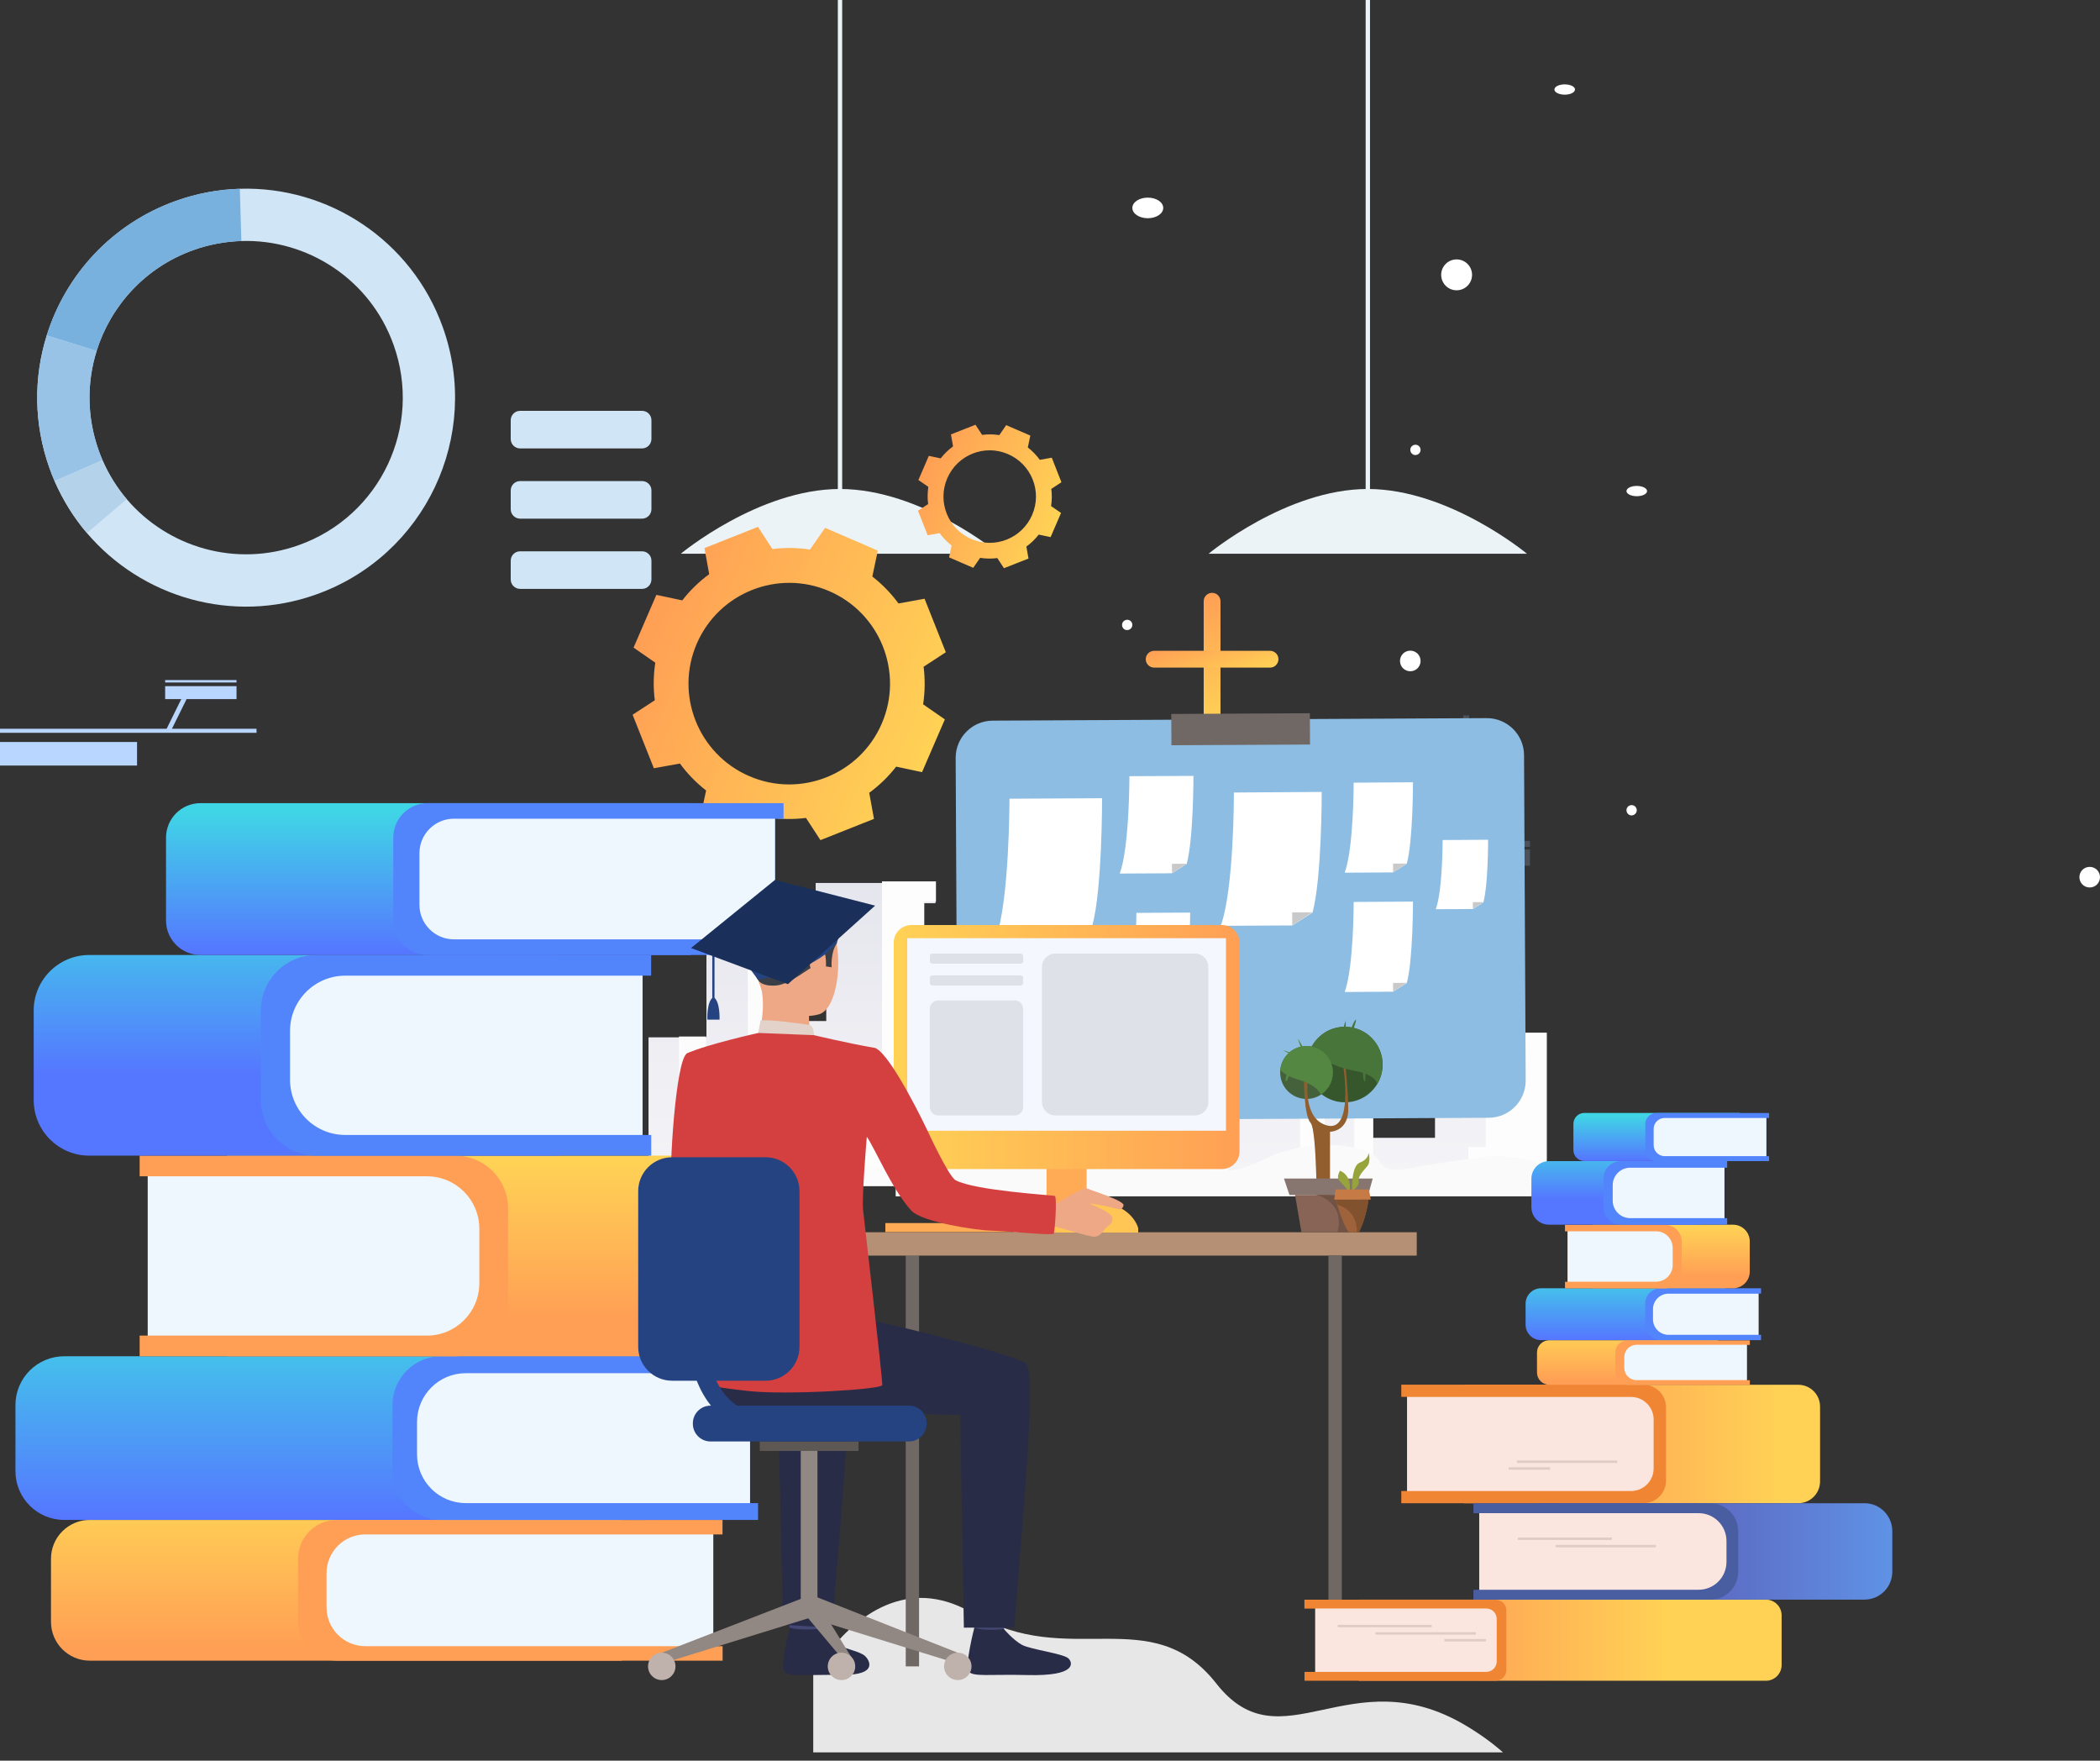 <svg width="204" height="171" viewBox="0 0 204 171" fill="none" xmlns="http://www.w3.org/2000/svg">
<rect x="0" y="0" width="204" height="171" fill="#333333" stroke="none"/>
<path d="M63 115.194V100.75H68.627V91.096H75.199V99.163H80.265V87.632H79.237V85.755H90.875V87.725H89.744V98.79H92.464V101.413H97.447V81.162L102.42 76.194L104.102 77.875H105.757V106.007H111.431V103.757L115.75 99.443H119.218V106.007H122.789V89.126H128.509V101.32H133.202V110.507H139.4V100.377H150V115.194H63Z" fill="url(#paint0_linear)"/>
<path d="M75.188 90.969H72.645V115.175H75.188V90.969Z" fill="url(#paint1_linear)"/>
<path d="M85.678 85.603V106.825H80.086V111.92H75.189V115.185H89.787V87.582H90.922V85.603H85.678Z" fill="url(#paint2_linear)"/>
<path d="M102.509 75.995V109.433H97.612V101.337H94.872V108.495H89.787V115.185H105.859V77.684H104.198L102.509 75.995Z" fill="url(#paint3_linear)"/>
<path d="M115.888 99.357V108.308L112.754 111.441H110.324V113.064H105.858V115.185H119.369V99.357H115.888Z" fill="url(#paint4_linear)"/>
<path d="M128.694 88.99H126.292V115.175H128.694V88.99Z" fill="url(#paint5_linear)"/>
<path d="M150.264 100.295H144.334V111.413H142.636V113.608H128.694V115.185H150.264V100.295Z" fill="url(#paint6_linear)"/>
<path d="M133.404 101.243H131.565V111.741L129.004 114.312H133.404V101.243Z" fill="url(#paint7_linear)"/>
<path d="M68.592 100.67H65.956V115.175H68.592V100.67Z" fill="url(#paint8_linear)"/>
<path d="M87 114.217C87 114.217 94.597 110.619 96.151 111.692C97.704 112.776 104.777 110.39 109.791 111.493C114.795 112.597 117.731 115.151 122.563 112.706C127.396 110.261 133.096 111.195 133.954 112.706C134.821 114.217 136.022 113.531 141.551 112.706C147.07 111.881 146.727 112.239 153.98 114.217C161.234 116.194 166 116.194 166 116.194H87.01V114.217H87Z" fill="#FAFAFA"/>
<path d="M146 170.194H79V162.67C79 162.67 82.209 156.731 87.464 155.442C88.703 155.136 90.054 155.088 91.499 155.442C92.466 155.671 93.47 156.082 94.521 156.702C103.839 162.25 111.834 155.451 118.158 163.51C124.483 171.579 131.146 160.942 142.34 167.559C143.832 168.447 145.024 169.325 146 170.194Z" fill="#E7E7E7"/>
<path d="M204 85.194C204 85.75 203.556 86.194 203 86.194C202.444 86.194 202 85.75 202 85.194C202 84.639 202.444 84.194 203 84.194C203.556 84.194 204 84.639 204 85.194Z" fill="white"/>
<path d="M113 20.194C113 20.75 112.333 21.194 111.5 21.194C110.667 21.194 110 20.75 110 20.194C110 19.639 110.667 19.194 111.5 19.194C112.333 19.194 113 19.639 113 20.194Z" fill="white"/>
<path d="M159.974 47.811C159.849 48.081 159.298 48.247 158.768 48.179C158.228 48.117 157.895 47.842 158.03 47.578C158.155 47.308 158.706 47.142 159.236 47.209C159.766 47.272 160.099 47.541 159.974 47.811Z" fill="white"/>
<path d="M158.986 78.81C158.92 79.074 158.657 79.239 158.383 79.184C158.12 79.118 157.956 78.854 158.011 78.579C158.076 78.315 158.339 78.15 158.613 78.205C158.887 78.271 159.051 78.546 158.986 78.81Z" fill="white"/>
<path d="M152.97 8.811C152.845 9.081 152.296 9.247 151.767 9.179C151.227 9.117 150.895 8.842 151.03 8.578C151.155 8.308 151.704 8.142 152.233 8.209C152.773 8.272 153.105 8.541 152.97 8.811Z" fill="white"/>
<path d="M141.5 28.194C142.328 28.194 143 27.523 143 26.694C143 25.866 142.328 25.194 141.5 25.194C140.672 25.194 140 25.866 140 26.694C140 27.523 140.672 28.194 141.5 28.194Z" fill="white"/>
<path d="M109.986 60.81C109.92 61.074 109.657 61.239 109.383 61.184C109.11 61.129 108.956 60.854 109.011 60.579C109.077 60.315 109.34 60.15 109.613 60.205C109.887 60.271 110.051 60.546 109.986 60.81Z" fill="white"/>
<path d="M138 64.194C138 64.749 137.555 65.194 137 65.194C136.445 65.194 136 64.749 136 64.194C136 63.64 136.445 63.194 137 63.194C137.555 63.194 138 63.64 138 64.194Z" fill="white"/>
<path d="M137.986 43.81C137.92 44.074 137.657 44.239 137.383 44.184C137.12 44.118 136.956 43.854 137.011 43.579C137.076 43.315 137.339 43.15 137.613 43.205C137.887 43.271 138.051 43.546 137.986 43.81Z" fill="white"/>
<path d="M133.085 0H132.663V49.256H133.085V0Z" fill="#EBF3F7"/>
<path d="M117.408 53.779C117.408 53.779 124.97 47.492 132.87 47.492C140.77 47.492 148.332 53.779 148.332 53.779H117.408Z" fill="#EBF3F7"/>
<path d="M81.812 0H81.39V49.256H81.812V0Z" fill="#EBF3F7"/>
<path d="M66.135 53.779C66.135 53.779 73.697 47.492 81.597 47.492C89.506 47.492 97.058 53.779 97.058 53.779H66.135Z" fill="#EBF3F7"/>
<path d="M89.675 68.405C89.862 67.186 89.872 65.957 89.722 64.756L91.879 63.348L90.847 60.749L89.815 58.151L87.282 58.61C86.569 57.635 85.715 56.753 84.74 55.993L85.274 53.478L82.713 52.371L80.152 51.264L78.688 53.375C77.469 53.187 76.239 53.169 75.038 53.328L73.631 51.17L71.032 52.202L68.433 53.234L68.893 55.767C67.917 56.48 67.035 57.334 66.276 58.31L63.761 57.775L62.654 60.337L61.547 62.898L63.658 64.362C63.47 65.581 63.452 66.81 63.611 68.011L61.453 69.418L62.485 72.017L63.517 74.616L66.05 74.156C66.763 75.132 67.617 76.014 68.593 76.774L68.058 79.288L70.62 80.396L73.181 81.503L74.644 79.392C75.864 79.579 77.093 79.589 78.294 79.439L79.701 81.597L82.3 80.564L84.899 79.532L84.439 76.999C85.415 76.286 86.297 75.433 87.057 74.457L89.571 74.992L90.678 72.43L91.786 69.869L89.675 68.405ZM72.796 75.385C67.833 73.246 65.544 67.486 67.683 62.523C69.822 57.559 75.583 55.27 80.546 57.409C85.509 59.548 87.798 65.309 85.659 70.272C83.52 75.235 77.759 77.525 72.796 75.385Z" fill="url(#paint9_linear)"/>
<path d="M16.559 71.07H16.043L17.61 67.899H18.126L16.559 71.07Z" fill="#B8D6FF"/>
<path d="M24.919 70.779H0V71.173H24.919V70.779Z" fill="#B8D6FF"/>
<path d="M13.313 72.064H0V74.353H13.313V72.064Z" fill="#B8D6FF"/>
<path d="M22.976 66.641H16.043V67.899H22.976V66.641Z" fill="#B8D6FF"/>
<path d="M22.976 66.05H16.043V66.285H22.976V66.05Z" fill="#B8D6FF"/>
<g opacity="0.44">
<path opacity="0.44" d="M148.623 81.672H140.845V82.253H148.623V81.672Z" fill="#B8D6FF"/>
<path opacity="0.44" d="M148.623 82.507H140.845V84.083H148.623V82.507Z" fill="#B8D6FF"/>
<path opacity="0.44" d="M142.14 69.484V74.738H129.258V75.667H142.14V76.483H129.258V80.368H142.14H142.43H142.721V69.484H142.14Z" fill="#B8D6FF"/>
</g>
<path d="M102.106 49.153C102.191 48.59 102.2 48.027 102.125 47.483L103.11 46.836L102.641 45.644L102.172 44.453L101.009 44.659C100.68 44.209 100.296 43.805 99.845 43.458L100.089 42.304L98.916 41.797L97.744 41.291L97.078 42.257C96.515 42.173 95.952 42.163 95.407 42.238L94.76 41.253L93.569 41.722L92.377 42.191L92.584 43.355C92.133 43.683 91.73 44.068 91.382 44.518L90.228 44.274L89.722 45.447L89.215 46.62L90.182 47.286C90.097 47.849 90.088 48.412 90.163 48.956L89.178 49.603L89.647 50.795L90.116 51.986L91.279 51.78C91.608 52.23 91.992 52.634 92.443 52.981L92.199 54.135L93.371 54.642L94.544 55.148L95.21 54.182C95.773 54.266 96.336 54.276 96.88 54.201L97.528 55.186L98.719 54.717L99.911 54.248L99.704 53.084C100.155 52.756 100.558 52.371 100.905 51.921L102.059 52.165L102.566 50.992L103.073 49.819L102.106 49.153ZM94.366 52.352C92.086 51.367 91.035 48.731 92.02 46.451C93.006 44.171 95.642 43.12 97.922 44.105C100.202 45.091 101.253 47.727 100.267 50.007C99.282 52.287 96.646 53.337 94.366 52.352Z" fill="url(#paint10_linear)"/>
<path d="M62.373 43.552H50.523C50.026 43.552 49.613 43.148 49.613 42.642V40.812C49.613 40.315 50.017 39.902 50.523 39.902H62.373C62.87 39.902 63.283 40.306 63.283 40.812V42.642C63.274 43.148 62.87 43.552 62.373 43.552Z" fill="#D0E5F5"/>
<path d="M62.373 50.373H50.523C50.026 50.373 49.613 49.969 49.613 49.463V47.633C49.613 47.136 50.017 46.723 50.523 46.723H62.373C62.87 46.723 63.283 47.127 63.283 47.633V49.463C63.274 49.969 62.87 50.373 62.373 50.373Z" fill="#D0E5F5"/>
<path d="M62.373 57.194H50.523C50.026 57.194 49.613 56.79 49.613 56.283V54.454C49.613 53.957 50.017 53.544 50.523 53.544H62.373C62.87 53.544 63.283 53.947 63.283 54.454V56.283C63.274 56.79 62.87 57.194 62.373 57.194Z" fill="#D0E5F5"/>
<path d="M43.018 31.787C39.978 23.296 31.863 18.07 23.306 18.333C21.233 18.398 19.14 18.774 17.076 19.515C10.847 21.748 6.371 26.711 4.542 32.575C3.266 36.637 3.266 41.141 4.804 45.456C4.954 45.888 5.123 46.31 5.302 46.723C6.118 48.59 7.178 50.288 8.445 51.771C13.755 58.01 22.565 60.656 30.737 57.728C41.292 53.957 46.789 42.342 43.018 31.787ZM29.029 52.943C22.902 55.139 16.297 53.159 12.31 48.477C11.363 47.361 10.565 46.094 9.955 44.687C9.824 44.377 9.692 44.059 9.58 43.74C8.426 40.503 8.426 37.125 9.383 34.085C10.762 29.685 14.111 25.96 18.784 24.29C20.323 23.737 21.899 23.455 23.456 23.408C29.873 23.211 35.962 27.124 38.233 33.494C41.066 41.413 36.948 50.119 29.029 52.943Z" fill="#D0E5F5"/>
<path d="M9.383 34.085L4.532 32.575C6.371 26.711 10.837 21.748 17.067 19.515C19.122 18.783 21.223 18.398 23.297 18.333L23.447 23.408C21.889 23.455 20.322 23.746 18.774 24.29C14.111 25.96 10.762 29.685 9.383 34.085Z" fill="#78B0DE"/>
<path d="M9.955 44.687L5.301 46.723C5.123 46.31 4.954 45.888 4.804 45.456C3.256 41.141 3.265 36.637 4.541 32.575L9.392 34.085C8.435 37.135 8.435 40.503 9.589 43.74C9.701 44.068 9.823 44.377 9.955 44.687Z" fill="#98C3E6"/>
<path d="M8.444 51.771C7.177 50.279 6.117 48.59 5.301 46.723L9.954 44.697C10.564 46.104 11.362 47.37 12.309 48.487L8.444 51.771Z" fill="#B5D2EB"/>
<path d="M104.874 86.475L100.314 82.497C99.939 82.169 99.901 81.606 100.229 81.231C100.558 80.855 101.121 80.818 101.496 81.146L104.724 83.951L109.321 78.829C109.649 78.463 110.221 78.425 110.587 78.763C110.953 79.091 110.991 79.664 110.653 80.03L104.874 86.475Z" fill="url(#paint11_linear)"/>
<path d="M117.746 70.469C117.296 70.469 116.93 70.103 116.93 69.653V58.395C116.93 57.944 117.296 57.578 117.746 57.578C118.196 57.578 118.562 57.944 118.562 58.395V69.653C118.562 70.113 118.196 70.469 117.746 70.469Z" fill="url(#paint12_linear)"/>
<path d="M123.376 64.84H112.117C111.667 64.84 111.301 64.474 111.301 64.024C111.301 63.573 111.667 63.208 112.117 63.208H123.376C123.826 63.208 124.192 63.573 124.192 64.024C124.192 64.474 123.826 64.84 123.376 64.84Z" fill="url(#paint13_linear)"/>
<path d="M60.411 161.288H8.725C6.642 161.288 4.953 159.6 4.953 157.517V151.39C4.953 149.307 6.642 147.619 8.725 147.619H60.411V161.288Z" fill="url(#paint14_linear)"/>
<path d="M69.287 149.026V159.881H70.197V161.288H32.725C30.642 161.288 28.953 159.6 28.953 157.517V151.39C28.953 149.307 30.642 147.619 32.725 147.619H70.188V149.026H69.287Z" fill="#FF9F55"/>
<path d="M69.287 159.881H35.492C33.41 159.881 31.721 158.192 31.721 156.11V152.798C31.721 150.715 33.41 149.026 35.492 149.026H69.287V159.881Z" fill="#EFF7FE"/>
<path d="M62.823 147.619H6.239C3.621 147.619 1.501 145.498 1.501 142.881V136.463C1.501 133.846 3.621 131.725 6.239 131.725H62.823V147.619Z" fill="url(#paint15_linear)"/>
<path d="M72.862 133.367V145.986H73.64V147.619H42.867C40.249 147.619 38.129 145.498 38.129 142.881V136.463C38.129 133.846 40.249 131.725 42.867 131.725H73.64V133.358H72.862V133.367Z" fill="#5284FC"/>
<path d="M72.861 145.986H45.25C42.632 145.986 40.512 143.866 40.512 141.248V138.105C40.512 135.488 42.632 133.367 45.25 133.367H72.861V145.986V145.986Z" fill="#EFF7FE"/>
<path d="M22.058 131.725H65.065C67.899 131.725 70.197 129.427 70.197 126.593V117.371C70.197 114.537 67.899 112.239 65.065 112.239H22.058V131.725Z" fill="url(#paint16_linear)"/>
<path d="M14.354 114.246V129.718H13.566V131.725H44.227C47.061 131.725 49.359 129.427 49.359 126.593V117.371C49.359 114.537 47.061 112.239 44.227 112.239H13.566V114.246H14.354Z" fill="#FF9F55"/>
<path d="M14.354 129.718H41.469C44.283 129.718 46.563 127.438 46.563 124.623V119.341C46.563 116.526 44.283 114.246 41.469 114.246H14.354V129.718Z" fill="#EFF7FE"/>
<path d="M54.266 112.239H8.669C5.695 112.239 3.274 109.827 3.274 106.844V98.147C3.274 95.172 5.686 92.752 8.669 92.752H54.266V112.239Z" fill="url(#paint17_linear)"/>
<path d="M62.428 94.76V110.231H63.264V112.239H30.736C27.761 112.239 25.341 109.827 25.341 106.844V98.147C25.341 95.172 27.752 92.752 30.736 92.752H63.254V94.76H62.428V94.76Z" fill="#5284FC"/>
<path d="M62.42 110.231H33.541C30.577 110.231 28.175 107.829 28.175 104.864V100.126C28.175 97.162 30.577 94.76 33.541 94.76H62.42V110.231Z" fill="#EFF7FE"/>
<path d="M67.12 92.752H19.477C17.629 92.752 16.128 91.251 16.128 89.403V81.353C16.128 79.504 17.629 78.003 19.477 78.003H67.12V92.752V92.752Z" fill="url(#paint18_linear)"/>
<path d="M75.282 79.523V91.232H76.117V92.752H41.553C39.705 92.752 38.204 91.251 38.204 89.403V81.353C38.204 79.504 39.705 78.003 41.553 78.003H76.117V79.523H75.282Z" fill="#5284FC"/>
<path d="M75.282 91.232H44.096C42.247 91.232 40.746 89.731 40.746 87.883V82.863C40.746 81.015 42.247 79.514 44.096 79.514H75.291V91.232H75.282Z" fill="#EFF7FE"/>
<path d="M144.616 108.561L96.626 108.805C94.628 108.814 93.005 107.2 92.996 105.211L92.836 73.622C92.827 71.623 94.44 70 96.429 69.991L144.419 69.747C146.417 69.737 148.041 71.351 148.05 73.34L148.209 104.93C148.219 106.928 146.614 108.551 144.616 108.561Z" fill="#8DBDE3"/>
<path d="M127.244 69.272L113.78 69.342L113.796 72.381L127.259 72.312L127.244 69.272Z" fill="#706865"/>
<path d="M107.059 77.525C107.059 77.525 107.078 86.353 106.111 89.89L104.038 91.204L96.701 91.241C98.08 87.526 98.062 77.572 98.062 77.572L107.059 77.525Z" fill="white"/>
<path d="M104.047 91.204L104.038 89.872L106.121 89.862L104.047 91.204Z" fill="#C9C9C9"/>
<path d="M115.935 75.357C115.935 75.357 115.944 81.465 115.278 83.905L113.852 84.815L108.776 84.843C109.724 82.272 109.715 75.386 109.715 75.386L115.935 75.357Z" fill="white"/>
<path d="M113.852 84.815L113.843 83.895L115.288 83.886L113.852 84.815Z" fill="#C9C9C9"/>
<path d="M128.395 76.915C128.395 76.915 128.414 85.274 127.503 88.633L125.533 89.881L118.581 89.918C119.885 86.391 119.866 76.971 119.866 76.971L128.395 76.915Z" fill="white"/>
<path d="M125.533 89.872L125.523 88.614L127.494 88.605L125.533 89.872Z" fill="#C9C9C9"/>
<path d="M137.26 87.564C137.26 87.564 137.27 93.212 136.66 95.473L135.327 96.317L130.627 96.345C131.509 93.962 131.499 87.601 131.499 87.601L137.26 87.564Z" fill="white"/>
<path d="M135.327 96.317V95.463L136.659 95.454L135.327 96.317Z" fill="#C9C9C9"/>
<path d="M137.26 75.977C137.26 75.977 137.27 81.625 136.66 83.886L135.327 84.73L130.627 84.758C131.509 82.375 131.499 76.014 131.499 76.014L137.26 75.977Z" fill="white"/>
<path d="M135.327 84.73V83.876L136.659 83.867L135.327 84.73Z" fill="#C9C9C9"/>
<path d="M144.56 81.559C144.56 81.559 144.569 85.894 144.1 87.639L143.077 88.286L139.475 88.305C140.15 86.475 140.141 81.587 140.141 81.587L144.56 81.559Z" fill="white"/>
<path d="M143.078 88.277V87.62H144.101L143.078 88.277Z" fill="#C9C9C9"/>
<path d="M115.616 88.633C115.616 88.633 115.625 93.137 115.062 94.938L113.861 95.614L109.602 95.632C110.399 93.737 110.39 88.661 110.39 88.661L115.616 88.633Z" fill="white"/>
<path d="M113.86 95.614V94.929H115.061L113.86 95.614Z" fill="#C9C9C9"/>
<path d="M109.885 99.094H97.05V99.76H109.885V99.094Z" fill="white"/>
<path d="M111.854 103.729H97.049V104.395H111.854V103.729Z" fill="white"/>
<path d="M106.168 101.412H97.049V102.078H106.168V101.412Z" fill="white"/>
<path d="M100.782 118.787H86.005V119.669H100.782V118.787Z" fill="#FFAA55"/>
<path d="M87.986 161.844H89.28V121.942H87.986V161.844Z" fill="#706865"/>
<path d="M108.747 118.534H98.474V119.791H108.747V118.534Z" fill="#CCBDB7"/>
<path d="M105.558 107.848H101.664V119.66H105.558V107.848Z" fill="#FFAA55"/>
<path d="M137.626 119.679H80.704V121.949H137.626V119.679Z" fill="#B59074"/>
<path d="M69.783 105.943C69.783 105.943 69.164 114.678 70.862 115.719C71.931 116.376 76.191 118.581 76.069 118.994C75.947 119.407 73.667 122.681 73.667 122.681C73.667 122.681 65.486 117.296 65.223 115.597C64.97 113.937 65.626 102.819 66.752 102.303C67.597 101.918 68.038 102.237 69.098 103.025C70.58 104.123 69.783 105.943 69.783 105.943Z" fill="#D44040"/>
<path d="M84.701 108.439L85.423 108.176C85.423 108.176 84.522 106.065 84.129 106.112C83.678 106.168 83.115 106.319 83.115 106.319L84.701 108.439Z" fill="#EAD8CF"/>
<path d="M84.861 108.805C84.767 108.739 83.331 105.971 83.331 105.971L80.254 106.394L81.915 109.668L84.861 108.805Z" fill="#DA9B5B"/>
<path d="M79.85 156.4C79.85 156.4 79.597 158.164 79.56 158.436C79.531 158.699 76.726 158.277 76.726 158.277L76.501 156.175C76.51 156.175 79.503 156.147 79.85 156.4Z" fill="#424773"/>
<path d="M79.598 158.202C79.598 158.202 80.489 159.262 81.343 159.731C82.197 160.191 83.548 160.378 84.054 160.857C84.42 161.204 85.386 162.696 81.821 162.668C78.256 162.64 76.539 162.874 76.164 162.302C75.779 161.729 76.717 158.08 76.717 158.08C76.717 158.08 77.562 158.389 79.598 158.202Z" fill="#292C47"/>
<path d="M97.789 156.419C97.789 156.419 97.536 158.183 97.498 158.455C97.46 158.727 94.665 158.296 94.665 158.296L94.439 156.194C94.439 156.185 97.432 156.166 97.789 156.419Z" fill="#424773"/>
<path d="M97.526 158.221C97.526 158.221 98.418 159.281 99.272 159.75C100.125 160.21 103.287 160.594 103.794 161.073C104.16 161.42 104.769 162.818 99.759 162.686C96.194 162.593 94.477 162.893 94.093 162.321C93.708 161.748 94.646 158.099 94.646 158.099C94.646 158.099 95.444 158.427 97.526 158.221Z" fill="#292C47"/>
<path d="M70.825 125.88C70.825 125.88 81.004 127.607 83.303 127.963C85.602 128.32 98.061 131.425 99.628 132.373C100.867 133.123 98.981 151.193 98.54 158.08H93.633L93.276 137.402C87.384 137.552 83.181 136.022 78.894 136.679C74.606 137.327 71.031 138.255 68.301 134.596C68.282 134.606 68.189 126.687 70.825 125.88Z" fill="#292C47"/>
<path d="M80.854 158.099L76.069 157.798L75.6 137.402C73.067 137.467 72.195 137.308 70.14 137.054L66.274 128.076C69.661 128.751 80.507 131.491 81.952 132.363C83.2 133.123 81.295 151.212 80.854 158.099Z" fill="#292C47"/>
<path d="M75.506 87.742C75.506 87.742 79.24 86.71 80.657 89.609C82.083 92.508 81.436 97.996 79.559 98.513C77.683 99.029 74.971 98.438 74.193 96.636C73.414 94.835 72.785 92.273 72.973 90.613C73.17 88.943 74.521 88.136 75.506 87.742Z" fill="#EEA886"/>
<path d="M78.583 97.931C78.583 97.931 78.546 100.136 78.79 100.605C79.033 101.074 73.592 100.961 73.592 100.961C73.592 100.961 74.446 98.316 73.967 96.064C73.479 93.822 78.583 97.931 78.583 97.931Z" fill="#EEA886"/>
<path d="M73.668 95.219C73.668 95.219 73.959 95.811 75.366 95.717C76.773 95.623 78.631 93.925 79.231 93.775C79.832 93.624 79.86 93.287 79.86 93.287L80.179 93.85L80.789 93.943C80.789 93.943 80.667 92.536 81.277 91.645C81.549 91.251 80.864 86.222 76.276 87.385C76.276 87.385 72.777 88.023 72.73 89.984C72.692 91.926 72.992 94.187 73.668 95.219Z" fill="#3A3F47"/>
<path d="M79.072 100.539C79.072 100.539 79.053 99.638 78.65 99.554C78.246 99.469 74.371 98.935 73.874 99.132L73.658 100.314C73.668 100.323 74.625 100.914 79.072 100.539Z" fill="#E2D2CA"/>
<path d="M80.189 92.874C80.085 92.142 79.25 91.298 78.772 92.442C78.293 93.587 79.091 95.257 79.635 95.163C80.17 95.079 80.339 93.878 80.189 92.874Z" fill="#EEA886"/>
<path d="M95.275 111.141C95.275 111.141 95.265 111.141 95.275 111.141C95.293 111.15 95.302 111.159 95.275 111.141Z" fill="#323657"/>
<path d="M74.418 88.267C74.418 88.267 69.868 88.052 73.62 95.154L74.418 88.267Z" fill="#3A3F47"/>
<path d="M64.285 160.519L64.623 161.476L78.921 157.048L78.236 155.115L64.285 160.519Z" fill="#918783"/>
<path d="M79.409 140.826H77.786V156.372H79.409V140.826Z" fill="#918783"/>
<path d="M83.397 140H73.809V140.92H83.397V140Z" fill="#5E5854"/>
<path d="M93.041 160.519L92.704 161.476L78.405 157.048L79.034 154.993L93.041 160.519Z" fill="#918783"/>
<path d="M82.965 161.373V162.48L78.405 157.048L79.034 154.993L82.965 161.373Z" fill="#918783"/>
<path d="M94.374 161.842C94.374 162.583 93.774 163.174 93.042 163.174C92.301 163.174 91.71 162.574 91.71 161.842C91.71 161.101 92.31 160.51 93.042 160.51C93.774 160.51 94.374 161.11 94.374 161.842Z" fill="#BFB2AC"/>
<path d="M83.078 161.842C83.078 162.583 82.477 163.174 81.745 163.174C81.004 163.174 80.413 162.574 80.413 161.842C80.413 161.101 81.013 160.51 81.745 160.51C82.477 160.51 83.078 161.11 83.078 161.842Z" fill="#BFB2AC"/>
<path d="M65.618 161.842C65.618 162.583 65.017 163.174 64.285 163.174C63.544 163.174 62.953 162.574 62.953 161.842C62.953 161.101 63.554 160.51 64.285 160.51C65.027 160.51 65.618 161.11 65.618 161.842Z" fill="#BFB2AC"/>
<path d="M88.303 140H69.023C68.075 140 67.306 139.231 67.306 138.283V138.237C67.306 137.289 68.075 136.52 69.023 136.52H88.303C89.251 136.52 90.02 137.289 90.02 138.237V138.283C90.01 139.231 89.251 140 88.303 140Z" fill="#254380"/>
<path d="M130.346 121.949H129.051V161.851H130.346V121.949Z" fill="#706865"/>
<path d="M118.702 113.543H88.529C87.581 113.543 86.821 112.773 86.821 111.835V91.551C86.821 90.603 87.591 89.843 88.529 89.843H118.702C119.649 89.843 120.409 90.613 120.409 91.551V111.835C120.409 112.773 119.64 113.543 118.702 113.543Z" fill="url(#paint19_linear)"/>
<path d="M119.096 91.119H88.135V109.818H119.096V91.119Z" fill="#F5F7FF"/>
<path d="M110.567 119.707V119.285C110.567 119.285 109.976 116.658 105.782 116.658C101.589 116.658 101.673 119.707 101.673 119.707H110.567Z" fill="#FFC655"/>
<path d="M101.617 117.052C101.617 117.052 102.527 116.977 102.865 116.78C103.203 116.583 105.192 115.232 105.661 115.447C106.13 115.663 109.254 116.62 109.142 117.07C109.029 117.53 108.748 117.483 108.523 117.399C108.298 117.314 106.036 116.845 105.839 116.92C105.839 116.92 108.063 117.737 108.072 118.328C108.082 118.919 107.603 119.069 107.397 119.285C107.19 119.51 106.928 120.063 106.355 120.11C105.783 120.157 102.978 119.181 102.406 119.135C101.833 119.088 100.764 119.172 100.689 119.078C100.614 118.984 101.617 117.052 101.617 117.052Z" fill="#EEA886"/>
<path d="M85.039 101.787C82.131 101.28 79.082 100.539 79.082 100.539L73.668 100.323C73.668 100.323 68.705 101.421 66.744 102.303C66.556 102.387 66.556 106.731 66.05 107.876L67.673 111.3C67.673 111.3 68.611 118.074 68.808 121.086C68.902 122.465 68.555 134.456 68.555 134.456C68.555 134.456 69.043 134.699 72.73 135.103C76.427 135.506 85.649 134.953 85.705 134.521C85.762 134.08 83.923 118.281 83.838 117.464C83.716 116.207 84.204 110.409 84.204 110.409C84.898 111.347 86.672 115.56 88.52 117.568C89.608 118.75 94.994 119.472 96.007 119.51C98.212 119.585 102.246 120.026 102.368 119.81C102.462 119.679 102.715 116.235 102.462 116.151C102.237 116.076 94.759 115.644 92.836 114.631C92.132 114.256 90.04 109.687 90.04 109.687C90.04 109.687 86.634 102.509 85.039 101.787Z" fill="#D44040"/>
<path d="M74.371 134.099H65.289C63.469 134.099 61.996 132.626 61.996 130.806V115.691C61.996 113.871 63.469 112.398 65.289 112.398H74.371C76.191 112.398 77.664 113.871 77.664 115.691V130.806C77.664 132.626 76.191 134.099 74.371 134.099Z" fill="#254380"/>
<path d="M74.887 139.128C72.579 139.128 70.703 138.349 69.324 136.82C66.19 133.367 66.753 127.288 66.781 127.034C66.828 126.556 67.26 126.209 67.738 126.256C68.217 126.302 68.564 126.725 68.517 127.213C68.507 127.278 68.01 132.786 70.618 135.666C71.669 136.829 73.067 137.392 74.887 137.392C75.366 137.392 75.76 137.786 75.76 138.265C75.76 138.743 75.366 139.128 74.887 139.128Z" fill="#254380"/>
<path d="M99.149 93.596H90.574C90.443 93.596 90.33 93.484 90.33 93.352V92.855C90.33 92.724 90.443 92.611 90.574 92.611H99.149C99.281 92.611 99.393 92.724 99.393 92.855V93.352C99.393 93.493 99.29 93.596 99.149 93.596Z" fill="#DFE1E8"/>
<path d="M99.149 95.717H90.574C90.443 95.717 90.33 95.604 90.33 95.473V94.975C90.33 94.844 90.443 94.732 90.574 94.732H99.149C99.281 94.732 99.393 94.844 99.393 94.975V95.473C99.393 95.614 99.29 95.717 99.149 95.717Z" fill="#DFE1E8"/>
<path d="M98.567 108.336H91.146C90.696 108.336 90.32 107.97 90.32 107.51V97.987C90.32 97.537 90.686 97.162 91.146 97.162H98.567C99.018 97.162 99.393 97.527 99.393 97.987V107.51C99.393 107.97 99.027 108.336 98.567 108.336Z" fill="#DFE1E8"/>
<path d="M116.075 108.336H102.527C101.804 108.336 101.223 107.754 101.223 107.032V93.915C101.223 93.193 101.804 92.611 102.527 92.611H116.075C116.797 92.611 117.379 93.193 117.379 93.915V107.032C117.379 107.754 116.797 108.336 116.075 108.336Z" fill="#DFE1E8"/>
<path d="M130.646 107.06C128.619 107.06 126.978 105.418 126.978 103.391C126.978 102.847 127.1 102.331 127.315 101.862C127.897 100.605 129.164 99.723 130.646 99.723C132.673 99.723 134.314 101.365 134.314 103.391C134.314 104.086 134.117 104.733 133.789 105.286C133.132 106.356 131.969 107.06 130.646 107.06Z" fill="#36572B"/>
<path d="M126.922 106.731C125.505 106.731 124.36 105.587 124.36 104.17C124.36 104.086 124.36 104.01 124.37 103.926C124.492 102.622 125.589 101.599 126.922 101.599C128.338 101.599 129.483 102.744 129.483 104.161C129.483 105.061 129.023 105.849 128.32 106.309C127.926 106.581 127.438 106.731 126.922 106.731Z" fill="#45613C"/>
<path d="M130.703 103.588C130.703 103.588 130.909 105.286 130.975 107.604C131.04 109.921 129.202 109.921 129.202 109.921V118.403H127.926C127.926 118.403 127.954 109.752 127.316 109.058C126.678 108.364 126.678 105.061 126.678 105.061L127.044 104.846C127.044 104.846 126.499 108.748 128.976 109.321C131.453 109.893 130.515 103.757 130.515 103.757L130.703 103.588Z" fill="#925E2E"/>
<path d="M131.547 103.992C129.446 103.598 128.057 102.688 127.307 101.871C127.888 100.614 129.155 99.732 130.637 99.732C132.664 99.732 134.306 101.374 134.306 103.401C134.306 104.095 134.109 104.742 133.78 105.296C133.677 104.799 133.133 104.283 131.547 103.992Z" fill="#48753A"/>
<path d="M126.171 104.874C125.318 104.63 124.745 104.292 124.37 103.926C124.492 102.622 125.59 101.599 126.922 101.599C128.339 101.599 129.483 102.744 129.483 104.161C129.483 105.061 129.024 105.849 128.32 106.309C128.067 105.821 127.476 105.249 126.171 104.874Z" fill="#538742"/>
<path d="M124.727 114.462H133.349L132.908 116.057H125.261L124.727 114.462Z" fill="#877670"/>
<path d="M125.805 116.057H132.203L131.312 119.679H126.424L125.805 116.057Z" fill="#876455"/>
<path d="M126.687 101.928L126.462 101.993C126.462 101.993 126.115 101.046 126.087 100.914C126.078 100.792 126.687 101.928 126.687 101.928Z" fill="#538742"/>
<path d="M124.595 101.993L125.692 102.322C125.692 102.322 125.683 102.416 125.542 102.416C125.402 102.425 124.595 101.993 124.595 101.993Z" fill="#538742"/>
<path d="M124.98 104.292H125.262C125.262 104.292 125.205 104.705 124.98 104.977C124.746 105.24 124.98 104.292 124.98 104.292Z" fill="#538742"/>
<path d="M131.707 99.047C131.819 99.132 131.303 100.389 131.303 100.389H131.05C131.05 100.38 131.594 98.963 131.707 99.047Z" fill="#48753A"/>
<path d="M130.514 100.07C130.467 99.732 130.73 99.15 130.73 99.15V100.014C130.73 100.023 130.561 100.417 130.514 100.07Z" fill="#48753A"/>
<path d="M132.542 105.024C132.382 104.892 132.373 103.748 132.373 103.748L132.626 103.842C132.626 103.842 132.701 105.155 132.542 105.024Z" fill="#48753A"/>
<path d="M127.926 116.057H132.204L131.313 119.679H129.915C130.712 116.77 127.926 116.057 127.926 116.057Z" fill="#715346"/>
<path d="M131.087 119.679C130.74 119.529 130.168 117.877 129.896 117.014C129.802 116.714 129.736 116.508 129.736 116.508H132.945C132.664 118.487 131.997 119.679 131.997 119.679H131.087V119.679Z" fill="#9E633A"/>
<path d="M130.834 115.522C130.834 115.41 130.318 114.922 130.065 114.612C129.811 114.303 130.168 113.702 130.168 113.702C131.322 114.181 131.115 115.532 131.115 115.532C131.115 115.532 130.834 115.635 130.834 115.522Z" fill="#97A43C"/>
<path d="M131.49 115.569H131.35C131.35 115.569 131.246 113.233 132.1 112.914C132.954 112.595 132.954 111.967 132.954 111.967C132.954 111.967 133.207 112.839 132.794 113.299C132.382 113.759 131.903 114.293 131.978 114.725C132.063 115.166 131.49 115.569 131.49 115.569Z" fill="#97A43C"/>
<path d="M129.906 117.014C129.812 116.714 129.746 116.508 129.746 116.508H132.955C132.673 118.487 132.007 119.679 132.007 119.679H131.801C131.838 117.821 130.609 117.211 129.906 117.014Z" fill="#82522F"/>
<path d="M129.746 115.522H132.982L133.161 116.508H129.614L129.746 115.522Z" fill="#C67B47"/>
<path d="M81.437 91.176C81.437 91.176 80.508 93.962 73.631 95.144L72.946 94.216C72.946 94.216 79.026 93.549 81.278 90.078L81.437 91.176Z" fill="#254380"/>
<path d="M69.306 96.843C68.631 97.218 68.715 99.029 68.715 99.029H69.306H69.897C69.897 99.038 69.982 97.227 69.306 96.843Z" fill="#254380"/>
<path d="M69.409 91.701H69.193V97.377H69.409V91.701Z" fill="#254380"/>
<path d="M67.129 92.076L76.539 95.585L85.011 87.958L75.282 85.462L67.129 92.076Z" fill="#1A2F59"/>
<path d="M142.224 145.996H174.686C175.859 145.996 176.806 145.048 176.806 143.875V136.613C176.806 135.441 175.859 134.493 174.686 134.493H142.224V145.996Z" fill="url(#paint20_linear)"/>
<path d="M131.979 163.24H171.543C172.387 163.24 173.072 162.555 173.072 161.711V156.888C173.072 156.044 172.387 155.359 171.543 155.359H131.979V163.24Z" fill="url(#paint21_linear)"/>
<path d="M127.766 156.222V162.377H126.724V163.24H145.282C145.864 163.24 146.333 162.771 146.333 162.189V156.419C146.333 155.837 145.864 155.368 145.282 155.368H126.715V156.232H127.766V156.222Z" fill="#F08533"/>
<path d="M127.766 162.377H144.381C144.944 162.377 145.395 161.926 145.395 161.364V157.235C145.395 156.672 144.944 156.222 144.381 156.222H127.766V162.377Z" fill="#FAE6DE"/>
<path d="M136.688 135.675V144.813H136.125V145.996H159.646C160.856 145.996 161.841 145.01 161.841 143.8V136.679C161.841 135.469 160.856 134.484 159.646 134.484H136.125V135.666H136.688V135.675Z" fill="#F08533"/>
<path d="M136.688 144.813H158.445C159.655 144.813 160.64 143.828 160.64 142.618V137.871C160.64 136.66 159.655 135.675 158.445 135.675H136.688V144.813Z" fill="#FAE6DE"/>
<path d="M149.231 155.359H181.112C182.613 155.359 183.823 154.149 183.823 152.648V148.707C183.823 147.206 182.613 145.996 181.112 145.996H149.231V155.359V155.359Z" fill="url(#paint22_linear)"/>
<path d="M143.697 146.962V154.402H143.134V155.368H166.139C167.64 155.368 168.85 154.158 168.85 152.657V148.716C168.85 147.215 167.64 146.005 166.139 146.005H143.134V146.971H143.697V146.962Z" fill="#495DA1"/>
<path d="M143.696 154.402H165.003C166.504 154.402 167.715 153.192 167.715 151.691V149.673C167.715 148.172 166.504 146.962 165.003 146.962H143.696V154.402Z" fill="#FAE6DE"/>
<path d="M147.452 149.565H156.581V149.33H147.452V149.565Z" fill="#DECCC5"/>
<path d="M151.114 150.281H160.862V150.046H151.114V150.281Z" fill="#DECCC5"/>
<path d="M129.956 158.046H139.085V157.811H129.956V158.046Z" fill="#DECCC5"/>
<path d="M133.617 158.762H143.365V158.527H133.617V158.762Z" fill="#DECCC5"/>
<path d="M140.306 159.42H144.341V159.185H140.306V159.42Z" fill="#DECCC5"/>
<path d="M147.358 142.086H157.106V141.851H147.358V142.086Z" fill="#DECCC5"/>
<path d="M146.549 142.743H150.583V142.509H146.549V142.743Z" fill="#DECCC5"/>
<path d="M166.88 134.493H150.499C149.842 134.493 149.308 133.958 149.308 133.302V131.359C149.308 130.703 149.842 130.168 150.499 130.168H166.88V134.493Z" fill="url(#paint23_linear)"/>
<path d="M169.694 130.609V134.052H169.985V134.502H158.108C157.451 134.502 156.916 133.968 156.916 133.311V131.369C156.916 130.712 157.451 130.177 158.108 130.177H169.985V130.628H169.694V130.609Z" fill="#FF9F55"/>
<path d="M169.695 134.043H158.981C158.324 134.043 157.789 133.508 157.789 132.851V131.8C157.789 131.144 158.324 130.609 158.981 130.609H169.695V134.043Z" fill="#EFF7FE"/>
<path d="M167.64 130.159H149.701C148.876 130.159 148.2 129.483 148.2 128.657V126.621C148.2 125.796 148.876 125.12 149.701 125.12H167.64V130.159Z" fill="url(#paint24_linear)"/>
<path d="M170.83 125.646V129.643H171.074V130.159H161.317C160.491 130.159 159.815 129.483 159.815 128.657V126.621C159.815 125.796 160.491 125.12 161.317 125.12H171.074V125.636H170.83V125.646Z" fill="#5284FC"/>
<path d="M170.831 129.643H162.077C161.252 129.643 160.576 128.967 160.576 128.141V127.147C160.576 126.321 161.252 125.646 162.077 125.646H170.831V129.643Z" fill="#EFF7FE"/>
<path d="M154.722 125.12H168.354C169.255 125.12 169.977 124.389 169.977 123.497V120.57C169.977 119.669 169.245 118.947 168.354 118.947H154.722V125.12Z" fill="url(#paint25_linear)"/>
<path d="M152.282 119.585V124.492H152.028V125.13H161.748C162.649 125.13 163.371 124.398 163.371 123.507V120.579C163.371 119.679 162.64 118.956 161.748 118.956H152.028V119.594H152.282V119.585Z" fill="#FF9F55"/>
<path d="M152.281 124.482H160.875C161.767 124.482 162.489 123.76 162.489 122.869V121.199C162.489 120.307 161.767 119.585 160.875 119.585H152.281V124.482Z" fill="#EFF7FE"/>
<path d="M164.929 118.947H150.471C149.524 118.947 148.764 118.178 148.764 117.239V114.481C148.764 113.533 149.533 112.773 150.471 112.773H164.929V118.947Z" fill="url(#paint26_linear)"/>
<path d="M167.519 113.402V118.309H167.781V118.947H157.47C156.523 118.947 155.763 118.178 155.763 117.239V114.481C155.763 113.533 156.532 112.773 157.47 112.773H167.781V113.411H167.519V113.402Z" fill="#5284FC"/>
<path d="M167.518 118.309H158.361C157.423 118.309 156.663 117.549 156.663 116.611V115.11C156.663 114.171 157.423 113.411 158.361 113.411H167.518V118.309Z" fill="#EFF7FE"/>
<path d="M169.01 112.764H153.905C153.323 112.764 152.845 112.286 152.845 111.704V109.152C152.845 108.57 153.323 108.092 153.905 108.092H169.01V112.764Z" fill="url(#paint27_linear)"/>
<path d="M171.59 108.58V112.295H171.853V112.773H160.894C160.312 112.773 159.834 112.295 159.834 111.713V109.161C159.834 108.58 160.312 108.101 160.894 108.101H171.853V108.58H171.59V108.58Z" fill="#5284FC"/>
<path d="M171.59 112.286H161.701C161.119 112.286 160.641 111.807 160.641 111.225V109.64C160.641 109.058 161.119 108.58 161.701 108.58H171.59V112.286Z" fill="#EFF7FE"/>
<defs>
<linearGradient id="paint0_linear" x1="106.5" y1="65.555" x2="106.5" y2="134.998" gradientUnits="userSpaceOnUse">
<stop stop-color="#DBDBE6"/>
<stop offset="1" stop-color="white"/>
</linearGradient>
<linearGradient id="paint1_linear" x1="73.916" y1="131.384" x2="73.916" y2="59.503" gradientUnits="userSpaceOnUse">
<stop stop-color="#FCFCFC"/>
<stop offset="1" stop-color="#FDFDFD"/>
</linearGradient>
<linearGradient id="paint2_linear" x1="83.054" y1="154.875" x2="83.054" y2="71.554" gradientUnits="userSpaceOnUse">
<stop stop-color="#FCFCFC"/>
<stop offset="1" stop-color="#FDFDFD"/>
</linearGradient>
<linearGradient id="paint3_linear" x1="97.825" y1="154.875" x2="97.825" y2="71.553" gradientUnits="userSpaceOnUse">
<stop stop-color="#FCFCFC"/>
<stop offset="1" stop-color="#FDFDFD"/>
</linearGradient>
<linearGradient id="paint4_linear" x1="112.615" y1="154.875" x2="112.615" y2="71.554" gradientUnits="userSpaceOnUse">
<stop stop-color="#FCFCFC"/>
<stop offset="1" stop-color="#FDFDFD"/>
</linearGradient>
<linearGradient id="paint5_linear" x1="127.493" y1="154.875" x2="127.493" y2="71.553" gradientUnits="userSpaceOnUse">
<stop stop-color="#FCFCFC"/>
<stop offset="1" stop-color="#FDFDFD"/>
</linearGradient>
<linearGradient id="paint6_linear" x1="139.481" y1="154.875" x2="139.481" y2="71.554" gradientUnits="userSpaceOnUse">
<stop stop-color="#FCFCFC"/>
<stop offset="1" stop-color="#FDFDFD"/>
</linearGradient>
<linearGradient id="paint7_linear" x1="131.203" y1="154.875" x2="131.203" y2="71.553" gradientUnits="userSpaceOnUse">
<stop stop-color="#FCFCFC"/>
<stop offset="1" stop-color="#FDFDFD"/>
</linearGradient>
<linearGradient id="paint8_linear" x1="67.274" y1="131.384" x2="67.274" y2="59.502" gradientUnits="userSpaceOnUse">
<stop stop-color="#FCFCFC"/>
<stop offset="1" stop-color="#FDFDFD"/>
</linearGradient>
<linearGradient id="paint9_linear" x1="62.655" y1="60.36" x2="90.683" y2="72.436" gradientUnits="userSpaceOnUse">
<stop stop-color="#FF9F55"/>
<stop offset="1" stop-color="#FFD255"/>
</linearGradient>
<linearGradient id="paint10_linear" x1="89.718" y1="45.463" x2="102.568" y2="50.999" gradientUnits="userSpaceOnUse">
<stop stop-color="#FF9F55"/>
<stop offset="1" stop-color="#FFD255"/>
</linearGradient>
<linearGradient id="paint11_linear" x1="105.085" y1="79.526" x2="107.105" y2="85.752" gradientUnits="userSpaceOnUse">
<stop stop-color="#FF9F55"/>
<stop offset="1" stop-color="#FFD255"/>
</linearGradient>
<linearGradient id="paint12_linear" x1="115.839" y1="58.159" x2="119.649" y2="69.898" gradientUnits="userSpaceOnUse">
<stop stop-color="#FF9F55"/>
<stop offset="1" stop-color="#FFD255"/>
</linearGradient>
<linearGradient id="paint13_linear" x1="116.956" y1="61.6" x2="118.532" y2="66.457" gradientUnits="userSpaceOnUse">
<stop stop-color="#FF9F55"/>
<stop offset="1" stop-color="#FFD255"/>
</linearGradient>
<linearGradient id="paint14_linear" x1="32.68" y1="160.075" x2="32.68" y2="145.419" gradientUnits="userSpaceOnUse">
<stop stop-color="#FF9F55"/>
<stop offset="1" stop-color="#FFD255"/>
</linearGradient>
<linearGradient id="paint15_linear" x1="32.164" y1="127.03" x2="32.164" y2="147.318" gradientUnits="userSpaceOnUse">
<stop stop-color="#40D5E6"/>
<stop offset="1" stop-color="#5577FF"/>
</linearGradient>
<linearGradient id="paint16_linear" x1="46.126" y1="128.004" x2="46.126" y2="112.836" gradientUnits="userSpaceOnUse">
<stop stop-color="#FF9F55"/>
<stop offset="1" stop-color="#FFD255"/>
</linearGradient>
<linearGradient id="paint17_linear" x1="28.767" y1="87.224" x2="28.767" y2="104.263" gradientUnits="userSpaceOnUse">
<stop stop-color="#40D5E6"/>
<stop offset="1" stop-color="#5577FF"/>
</linearGradient>
<linearGradient id="paint18_linear" x1="41.628" y1="78.822" x2="41.628" y2="92.451" gradientUnits="userSpaceOnUse">
<stop stop-color="#40D5E6"/>
<stop offset="1" stop-color="#5577FF"/>
</linearGradient>
<linearGradient id="paint19_linear" x1="120.408" y1="101.69" x2="86.816" y2="101.69" gradientUnits="userSpaceOnUse">
<stop stop-color="#FF9F55"/>
<stop offset="1" stop-color="#FFD255"/>
</linearGradient>
<linearGradient id="paint20_linear" x1="150.143" y1="140.244" x2="173.023" y2="140.244" gradientUnits="userSpaceOnUse">
<stop stop-color="#FF9F55"/>
<stop offset="1" stop-color="#FFD255"/>
</linearGradient>
<linearGradient id="paint21_linear" x1="139.395" y1="159.299" x2="162.053" y2="159.299" gradientUnits="userSpaceOnUse">
<stop stop-color="#FF9F55"/>
<stop offset="1" stop-color="#FFD255"/>
</linearGradient>
<linearGradient id="paint22_linear" x1="189.675" y1="150.68" x2="146.457" y2="150.68" gradientUnits="userSpaceOnUse">
<stop stop-color="#609FF0"/>
<stop offset="1" stop-color="#5A3F9E"/>
</linearGradient>
<linearGradient id="paint23_linear" x1="158.09" y1="134.107" x2="158.09" y2="129.462" gradientUnits="userSpaceOnUse">
<stop stop-color="#FF9F55"/>
<stop offset="1" stop-color="#FFD255"/>
</linearGradient>
<linearGradient id="paint24_linear" x1="157.926" y1="123.633" x2="157.926" y2="130.064" gradientUnits="userSpaceOnUse">
<stop stop-color="#40D5E6"/>
<stop offset="1" stop-color="#5577FF"/>
</linearGradient>
<linearGradient id="paint25_linear" x1="162.352" y1="123.942" x2="162.352" y2="119.134" gradientUnits="userSpaceOnUse">
<stop stop-color="#FF9F55"/>
<stop offset="1" stop-color="#FFD255"/>
</linearGradient>
<linearGradient id="paint26_linear" x1="156.85" y1="111.016" x2="156.85" y2="116.417" gradientUnits="userSpaceOnUse">
<stop stop-color="#40D5E6"/>
<stop offset="1" stop-color="#5577FF"/>
</linearGradient>
<linearGradient id="paint27_linear" x1="160.926" y1="108.352" x2="160.926" y2="112.672" gradientUnits="userSpaceOnUse">
<stop stop-color="#40D5E6"/>
<stop offset="1" stop-color="#5577FF"/>
</linearGradient>
</defs>
</svg>
